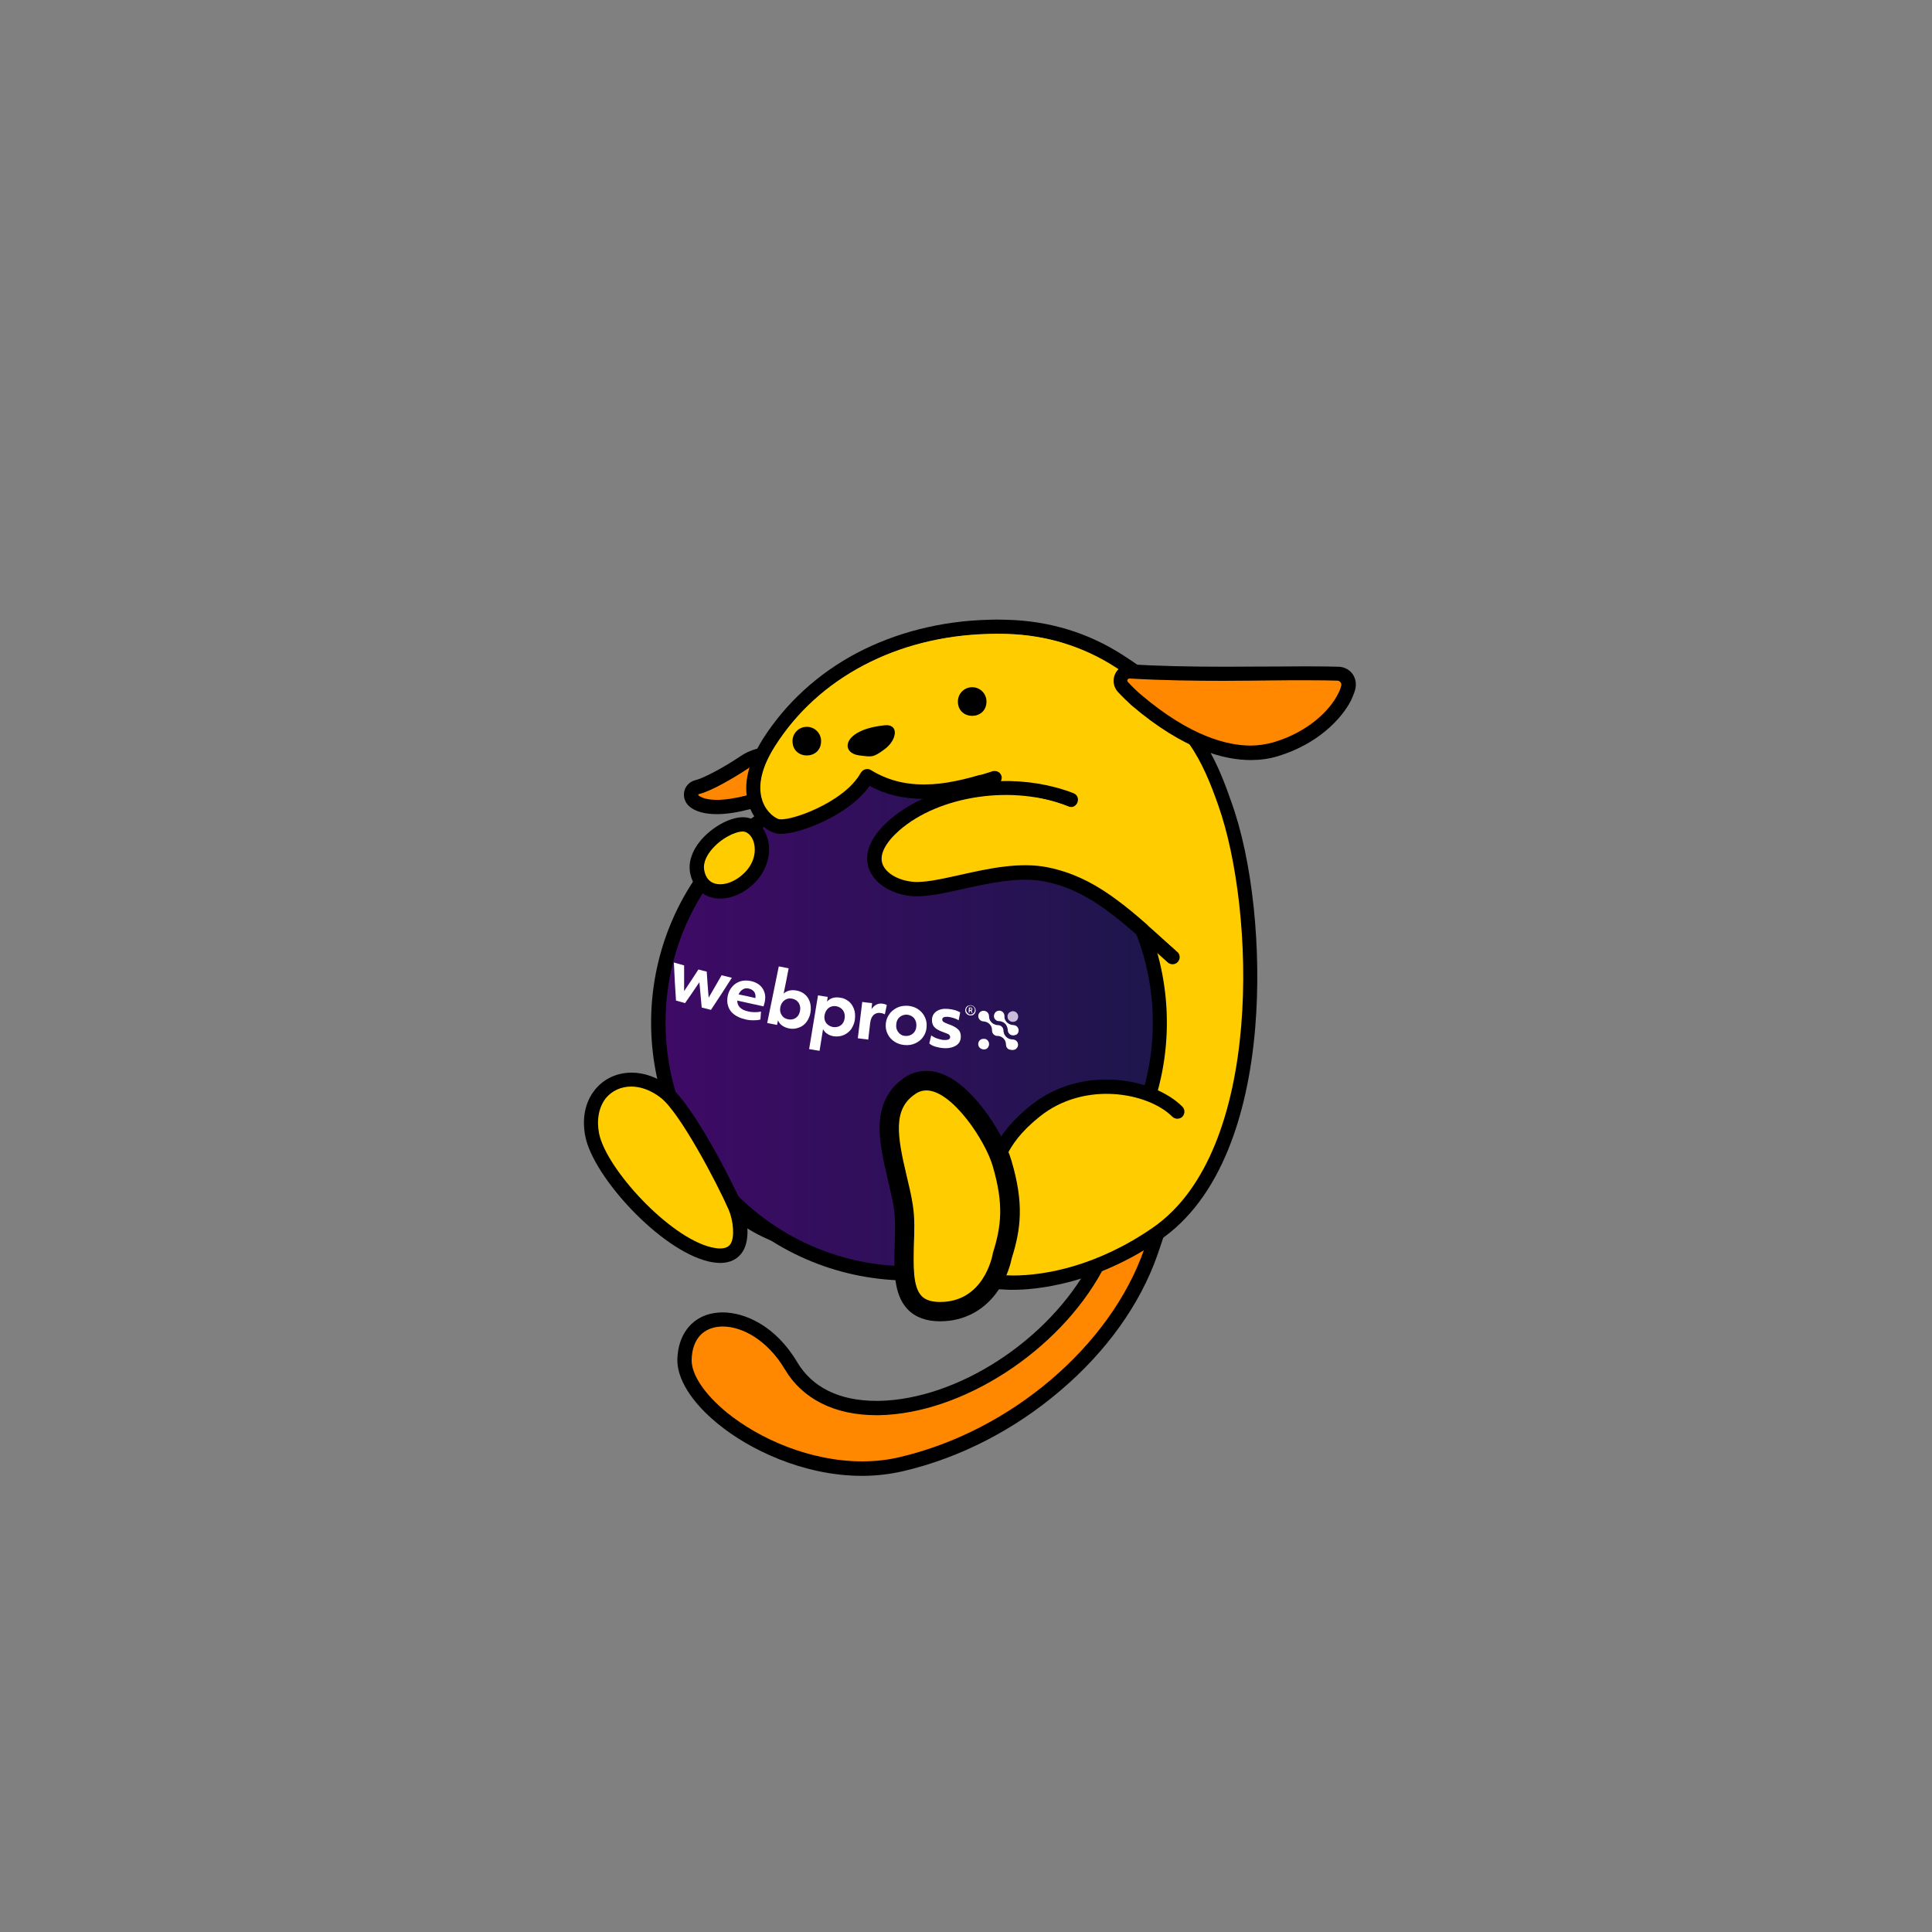 <?xml version="1.0" encoding="utf-8"?>
<!-- Generator: Adobe Illustrator 25.2.0, SVG Export Plug-In . SVG Version: 6.00 Build 0)  -->
<svg version="1.1" id="Layer_1" xmlns="http://www.w3.org/2000/svg" xmlns:xlink="http://www.w3.org/1999/xlink" x="0px" y="0px"
	 viewBox="0 0 1000 1000" style="enable-background:new 0 0 1000 1000;" xml:space="preserve">
<rect x="0" y="0" width="1000" height="1000" fill="#808080" stroke="none"/>
<style type="text/css">
	.st0{fill:#FFCC00;}
	.st1{fill:#FF8800;}
	.st2{fill:url(#Ball_1_);}
	.st3{fill:#FFFFFF;}
	.st4{fill:#CBBBDA;}
</style>
<g id="RightArm_1_">
	<path id="RightArm--bg" d="M436.6,504c-4.5,5.1-10.5,7.9-17,7.9c-9.1,0-18.5-5.5-24.4-14.4c-7.8-11.6-15.5-21.2-22.3-27.9l-4.8-4.7
		c-2-2-1.1-5.3,1.6-6.1l6.5-1.7c3.2-0.9,6.4-2.7,9.1-5.5c3-3,4.8-6.7,5.2-10.4V430c0-1.3,1.5-2.1,2.5-1.3l9.3,6.9
		c0.7,0.5,1.7,1.1,2.9,1.7c10.2,4.9,31.7,27.4,35.7,46.7C443,494.1,439.7,500.5,436.6,504z"/>
	<path id="RightArm" class="st0" d="M402.1,444.1c-1.5-0.7-2.9-1.5-4.2-2.4l0,0c-0.5,5.5-3,11-7.3,15.3c-3.7,3.7-8.1,6.2-12.5,7.4
		c8.7,8.6,17,19.8,23.2,29.1c4.5,6.7,11.6,11.1,18.3,11.1c4.1,0,8.1-1.6,11.4-5.4C444,484.4,413.7,449.6,402.1,444.1z"/>
</g>
<g id="Tail--group">
	<path id="Tail--bg" d="M599.1,649.5c-9,25.7-26.4,50-50.3,70.3c-23.8,20.3-51.8,34.7-81,41.6c-6.9,1.6-14.1,2.5-21.5,2.5
		c-30.8,0-58.9-13.9-74.8-27c-13.6-11.1-21.2-23.3-20.9-33.5c0.4-12,6.7-20.7,16.8-23.3c2.1-0.5,4.3-0.8,6.7-0.8
		c11.2,0,27.2,6.7,38.5,25.7c7.8,13.2,22,20.1,41.1,20.1c0.4,0,0.8,0,1.2,0c40.7-0.8,87.6-31.2,109.1-70.8
		c7.7-14.1,13.2-29.6,17.1-40.8c1.9-5.4,3.6-10.1,5.1-13.5c1.3-3.1,4.1-9.4,10.4-9.4c4.1,0,7.6,1.8,9.9,5
		C612,603.2,609.8,618.9,599.1,649.5z"/>
	<path id="Tail_2_" class="st1" d="M570.5,657.8c-22.7,41.7-72.5,73.9-115.5,74.7c-0.5,0-0.9,0-1.4,0c-21.6,0-38.3-8.4-47.4-23.8
		c-9-15.1-22-22.1-32.1-22.1c-1.7,0-3.3,0.2-4.8,0.6c-7,1.8-11,7.6-11.3,16.4c-0.3,7.7,6.6,18,18.2,27.5
		c16.8,13.7,43.2,25.3,70.1,25.3c6.6,0,13.3-0.7,19.8-2.3c57.2-13.5,108.5-57.4,126-107.1c5.4-15.3,16.7-49.2,4.5-49.2
		C592.1,597.9,585.8,629.6,570.5,657.8z"/>
</g>
<g id="Body--group">
	<path id="Body--bg" d="M649.7,531.9c-2,24-6.7,45.1-13.9,62.9c-8.5,20.9-20.3,36.6-35.1,46.8c-34,23.4-64.8,26-76.4,26
		c-1.3,0-2.5,0-3.8-0.1c-18.4-0.8-26-4.4-32.7-7.5c-5.9-2.8-11-5.2-24.9-5.7c-37.5-1.5-67-9.9-83.1-23.6c-0.2-0.1-0.5-0.4-0.9-0.7
		c-4.8-3.5-19.3-14.3-25-24.7c-5.3-9.7-6.2-22.3-2.3-31.4c13.4-31.2,24.5-40.5,33.5-48c3.6-3,6.4-5.3,8.8-8.7
		c2.2-3.1,3.8-7.1,4.9-12.2c0-0.1,0-0.2,0.1-0.3c3.9-15,3.4-34.9,2.8-56c-0.2-5.7-0.3-11.7-0.4-17.5v-0.1c0-18.6,9.6-40.7,25.7-59.2
		c18.1-20.8,41.6-33.6,66.1-36.2c20.2-2.1,34.3-3.1,45.9-3.1c43.7,0,58.6,14.8,82.2,48.4c7.5,10.6,12.1,22.5,16,33.7
		C648.3,445.1,653.1,491.2,649.7,531.9z"/>
	<path id="Body_1_" class="st0" d="M358.5,576.7c-3,7-2.2,17.4,2,25c5.6,10.3,23,22.2,24.1,23.2c15.1,12.9,43.7,20.5,78.7,21.9
		c31.2,1.3,24.3,11.8,57.6,13.3c1.1,0,2.2,0.1,3.5,0.1c16.7,0,43.7-5,72.2-24.7c58-39.9,52.9-165.3,34-218.6
		c-3.9-11.1-8.3-22.2-15.1-31.9c-23.5-33.5-36.6-45.2-76.2-45.2c-12.2,0-26.9,1.1-45.1,3.1c-49.9,5.3-85.3,55.3-85.3,88.1
		c0.3,27.4,2.5,55.1-2.7,75.5c-1.4,6.5-3.4,11.2-6,14.9C390.4,534.9,376.8,533.8,358.5,576.7z"/>
</g>
<g id="Ball--group">
	
		<ellipse id="Ball--bg" transform="matrix(0.707 -0.707 0.707 0.707 -236.438 487.813)" cx="470.6" cy="529.3" rx="133.5" ry="133.5"/>
	<linearGradient id="Ball_1_" gradientUnits="userSpaceOnUse" x1="344.5" y1="529.3" x2="596.7" y2="529.3">
		<stop  offset="0" style="stop-color:#3E0A66"/>
		<stop  offset="1" style="stop-color:#1E164C"/>
	</linearGradient>
	<circle id="Ball" class="st2" cx="470.6" cy="529.3" r="126.1"/>
	<g id="WebPros">
		<path class="st3" d="M511.2,538.5c-0.5-0.5-1-0.8-1.7-0.8c-0.1,0-0.2,0-0.3,0c-0.1,0-0.2,0-0.3,0c-0.6,0-1.3,0.3-1.7,0.7
			c-1.1,1-1.2,2.8-0.1,3.9c0.5,0.5,1.2,0.8,2,0.9c0.8,0,1.5-0.2,2-0.7C512.2,541.3,512.2,539.6,511.2,538.5"/>
		<path class="st4" d="M527,526.1c0-0.7-0.3-1.4-0.8-1.9c-0.5-0.5-1.2-0.8-1.9-0.8c-0.7,0-1.4,0.3-2,0.8c-0.3,0.3-0.5,0.5-0.6,0.9
			c-0.2,0.3-0.2,0.7-0.2,1.1c0,0.7,0.2,1.4,0.8,1.9c0.5,0.5,1.1,0.8,1.9,0.8c0,0,0.1,0,0.1,0c0,0,0.1,0,0.1,0c0.7,0,1.4-0.3,1.9-0.8
			C526.8,527.5,527,526.8,527,526.1"/>
		<path class="st3" d="M526.1,542.7c1.2-1.1,1.1-3.1-0.2-4.1c-0.3-0.2-0.7-0.4-1.1-0.5c-0.4-0.1-0.7-0.1-1.1-0.1
			c-0.9-0.1-1.7-0.4-2.4-0.9c-0.7-0.5-1.3-1.3-1.6-2.1c-0.1-0.4-0.2-0.8-0.3-1.2c0-0.3,0-0.7-0.1-1c-0.1-0.6-0.4-1.1-0.9-1.5
			c-0.5-0.5-1.2-0.7-1.9-0.7c-0.8,0-1.6-0.3-2.4-0.7c-0.7-0.5-1.3-1.1-1.7-1.8c-0.2-0.4-0.3-0.8-0.4-1.2c-0.1-0.4,0-0.7-0.1-1.1
			c0-0.7-0.4-1.5-1-2c-1.3-1-3.2-0.8-4.1,0.6c-0.9,1.4-0.4,3.2,1.1,4c0.7,0.4,1.6,0.2,2.3,0.5c0.8,0.2,1.6,0.7,2.1,1.3
			c0.6,0.6,1,1.4,1.1,2.2c0.1,0.7,0,1.4,0.3,2.1c0.1,0.3,0.3,0.5,0.5,0.8c0.3,0.3,0.6,0.5,1,0.7c0.5,0.2,1,0.2,1.5,0.2
			c1.1,0.1,2.2,0.7,2.9,1.5c0.7,0.8,1.1,1.9,1.1,3c0,1.1,0.6,2.1,1.6,2.5C524,543.7,525.3,543.5,526.1,542.7"/>
		<path class="st3" d="M526.4,535.3c1-0.9,1.1-2.5,0.3-3.6c-0.4-0.5-0.9-0.9-1.5-1c-0.6-0.2-1.3-0.1-1.9-0.3
			c-1.4-0.4-2.6-1.4-3.1-2.7c-0.3-0.6-0.3-1.3-0.3-1.9c0-0.7-0.3-1.3-0.7-1.8c-0.9-1-2.3-1.1-3.4-0.5c-1.1,0.7-1.6,2.1-1.2,3.3
			c0.2,0.6,0.7,1.1,1.2,1.4c0.3,0.2,0.6,0.3,0.9,0.3c0.3,0,0.7,0,1,0.1c1.4,0.2,2.7,1.1,3.3,2.3c0.3,0.6,0.5,1.2,0.6,1.9
			c0,0.4,0,0.7,0.1,1c0.1,0.3,0.2,0.6,0.4,0.9c0.7,1.1,2.2,1.5,3.4,1C525.8,535.7,526.1,535.5,526.4,535.3"/>
		<path class="st3" d="M348.8,498.2c2.1,0.6,3.2,0.9,5.3,1.5c0,5.3,0,8,0,13.3c3-4.5,4.5-6.7,7.4-11.2c1.7,0.5,2.6,0.7,4.3,1.1
			c0.4,5.4,0.5,8.1,1,13.5c2.7-4.6,4-6.9,6.7-11.6c2.1,0.5,3.2,0.8,5.3,1.3c-4.3,6.7-6.4,10-10.8,16.6c-1.9-0.5-2.9-0.7-4.8-1.2
			c-0.5-5.2-0.7-7.8-1.2-13.1c-2.9,4.3-4.4,6.5-7.4,10.8c-1.9-0.5-2.8-0.8-4.7-1.3C349.4,510,349.1,506,348.8,498.2z"/>
		<path class="st3" d="M385.7,527.6c-2.3-0.5-4.2-1.4-5.7-2.5s-2.6-2.6-3.1-4.3c-0.6-1.7-0.6-3.5-0.2-5.5c0.4-1.8,1.2-3.4,2.4-4.7
			c1.1-1.3,2.6-2.2,4.2-2.7c1.7-0.5,3.4-0.5,5.4-0.1c1.8,0.4,3.3,1.1,4.5,2.1s2,2.3,2.5,3.8c0.5,1.5,0.5,3.2,0.1,5.1
			c-0.2,0.8-0.4,1.5-0.6,2.1c-5.4-1.2-8.2-1.8-13.6-3c0,2.9,1.9,4.8,5.6,5.6c1.2,0.3,2.3,0.4,3.5,0.4c1.2,0,2.2-0.1,3.2-0.3
			c-0.1,1.6-0.2,2.4-0.3,4.1c-1,0.3-2.2,0.4-3.6,0.4S387.2,528,385.7,527.6 M391,516.6c0.2-1.3-0.1-2.4-0.6-3.2
			c-0.6-0.8-1.5-1.4-2.7-1.7c-1.2-0.3-2.3-0.2-3.2,0.4c-0.9,0.5-1.7,1.4-2.2,2.6C385.8,515.4,387.6,515.8,391,516.6
			C391,516.6,391,516.6,391,516.6z"/>
		<path class="st3" d="M408.3,532.3c-1.4-0.3-2.5-0.8-3.5-1.5c-1-0.7-1.7-1.6-2.1-2.7c-0.2,1-0.3,1.4-0.5,2.4c-2-0.4-3.1-0.6-5.1-1
			c2-9.8,4-19.6,6-29.3c2,0.4,3.1,0.6,5.1,1c-1,5.2-1.5,7.9-2.6,13.1c1.7-1.6,4-2.1,6.7-1.6c1.7,0.3,3.1,1,4.3,2
			c1.2,1,2.1,2.4,2.6,4c0.5,1.6,0.6,3.4,0.3,5.4c-0.3,1.8-1,3.4-2,4.8c-1,1.4-2.4,2.4-4,3C411.8,532.5,410.1,532.7,408.3,532.3
			 M408,527.6c1.5,0.3,2.9,0,4-0.8c1.1-0.8,1.8-2,2.1-3.6c0.3-1.6,0-3-0.7-4.1c-0.8-1.2-1.9-1.9-3.4-2.2s-2.8,0-3.9,0.8
			c-1.1,0.8-1.9,2-2.2,3.6c-0.3,1.6-0.1,2.9,0.7,4.1C405.3,526.6,406.4,527.3,408,527.6"/>
		<path class="st3" d="M423.4,515.2c2,0.3,3,0.5,5,0.8c-0.1,1-0.2,1.5-0.3,2.4c1.6-1.8,3.9-2.5,6.8-2c1.7,0.2,3.1,0.9,4.4,1.9
			c1.2,1,2.1,2.3,2.7,3.9c0.6,1.6,0.7,3.4,0.5,5.4c-0.2,1.8-0.9,3.4-1.8,4.9c-1,1.4-2.3,2.5-3.9,3.2c-1.6,0.7-3.3,0.9-5.1,0.7
			c-1.3-0.2-2.5-0.6-3.5-1.3c-1-0.6-1.7-1.5-2.2-2.4c-0.7,4.5-1.1,6.7-1.8,11.2c-2.2-0.4-3.3-0.5-5.4-0.9
			C420.3,533.7,421.9,524.4,423.4,515.2C423.4,515.2,423.4,515.2,423.4,515.2z M431.2,531.6c1.5,0.2,2.9-0.1,4-0.9s1.8-2.1,2-3.7
			c0.2-1.6-0.1-3-0.9-4.1c-0.8-1.1-2-1.8-3.5-2.1c-1.5-0.2-2.8,0.1-3.9,0.9c-1.1,0.9-1.8,2.1-2.1,3.7c-0.3,1.6,0,2.9,0.8,4.1
			C428.5,530.6,429.6,531.3,431.2,531.6"/>
		<path class="st3" d="M446.3,518.6c2,0.3,3,0.4,5.1,0.6c-0.1,1.2-0.2,1.9-0.3,3.1c0.7-1,1.5-1.8,2.5-2.3c1-0.5,2-0.7,3.2-0.5
			c0.8,0.1,1.5,0.3,2.2,0.7c-0.4,1.9-0.6,2.9-1,4.8c-0.8-0.4-1.5-0.6-2.3-0.7c-1.4-0.2-2.6,0.2-3.6,1.1c-0.9,0.9-1.5,2.3-1.7,4.1
			c-0.4,3.4-0.6,5.2-1,8.6c-2.2-0.3-3.2-0.4-5.4-0.7C444.9,529.9,445.4,526.2,446.3,518.6C446.3,518.6,446.3,518.6,446.3,518.6z"/>
		<path class="st3" d="M468.1,540.9c-2-0.2-3.7-0.8-5.2-1.8c-1.5-1-2.7-2.3-3.5-4c-0.8-1.6-1.1-3.4-0.9-5.4c0.2-1.8,0.8-3.4,1.9-4.9
			c1-1.4,2.4-2.5,4.1-3.3c1.7-0.8,3.5-1,5.5-0.9c1.9,0.2,3.6,0.7,5.1,1.7c1.5,1,2.7,2.3,3.5,3.9c0.8,1.6,1.2,3.4,1,5.4
			c-0.1,1.9-0.7,3.5-1.7,5s-2.4,2.6-4.1,3.4C472.1,540.8,470.2,541.1,468.1,540.9 M468.6,536.2c1.5,0.1,2.8-0.3,3.9-1.2
			c1.1-0.9,1.7-2.2,1.8-3.8c0.1-1.6-0.2-2.9-1.1-4.1c-0.9-1.1-2.1-1.7-3.6-1.9c-1.5-0.1-2.8,0.3-3.9,1.2c-1.1,0.9-1.7,2.2-1.8,3.8
			c-0.2,1.6,0.2,3,1.1,4.1C465.8,535.4,467,536.1,468.6,536.2"/>
		<path class="st3" d="M488.3,542.5c-1.5-0.1-2.9-0.4-4.3-0.8c-1.3-0.4-2.3-1-3-1.6c0.4-1.7,0.6-2.5,1-4.2c0.8,0.6,1.8,1.2,3,1.6
			c1.2,0.4,2.3,0.7,3.4,0.8c2.2,0.1,3.3-0.3,3.4-1.4c0-0.6-0.2-1-0.6-1.4c-0.4-0.3-1.4-0.7-2.8-1.2c-2.3-0.8-3.9-1.7-4.8-2.7
			c-0.9-1-1.3-2.4-1.2-4c0.1-1.8,0.9-3.2,2.4-4.2c1.5-1,3.4-1.4,5.8-1.2c1.2,0.1,2.4,0.3,3.5,0.6c1.2,0.3,2.1,0.8,2.9,1.2
			c-0.3,1.6-0.5,2.5-0.8,4.1c-0.8-0.5-1.7-0.9-2.7-1.2c-1-0.3-2-0.5-2.9-0.6c-1.9-0.1-2.8,0.3-2.9,1.3c0,0.6,0.2,1,0.6,1.3
			c0.4,0.3,1.3,0.7,2.6,1.2c2.4,0.8,4.1,1.8,5.1,2.8s1.4,2.4,1.3,4c-0.1,1.9-0.9,3.3-2.5,4.3C493.1,542.2,491,542.7,488.3,542.5"/>
		<path class="st3" d="M502.2,525.6c-0.5,0-0.9-0.2-1.3-0.4c-0.4-0.2-0.7-0.6-1-1c-0.2-0.4-0.3-0.9-0.3-1.4c0-0.5,0.2-0.9,0.4-1.3
			c0.2-0.4,0.6-0.7,1-0.9c0.4-0.2,0.9-0.3,1.4-0.3c0.5,0,0.9,0.2,1.3,0.4c0.4,0.3,0.7,0.6,1,1c0.2,0.4,0.3,0.9,0.3,1.4
			c0,0.5-0.2,0.9-0.4,1.3c-0.2,0.4-0.6,0.7-1,1C503.2,525.5,502.7,525.6,502.2,525.6C502.2,525.6,502.2,525.6,502.2,525.6z
			 M502.2,525.1c0.4,0,0.8-0.1,1.1-0.2c0.3-0.2,0.6-0.4,0.9-0.8c0.2-0.3,0.3-0.7,0.4-1.2c0-0.4-0.1-0.8-0.2-1.1
			c-0.2-0.3-0.4-0.6-0.8-0.9c-0.3-0.2-0.7-0.3-1.1-0.4c-0.4,0-0.8,0.1-1.1,0.2c-0.3,0.2-0.6,0.4-0.9,0.8c-0.2,0.3-0.3,0.7-0.4,1.1
			c0,0.4,0.1,0.8,0.2,1.1c0.2,0.3,0.4,0.6,0.8,0.9C501.4,525,501.8,525.1,502.2,525.1C502.2,525.1,502.2,525.1,502.2,525.1z
			 M501.5,521.5c0.4,0,0.5,0,0.9,0c0.3,0,0.6,0.1,0.7,0.3c0.2,0.2,0.3,0.4,0.2,0.6c0,0.4-0.2,0.6-0.5,0.7c0.2,0.4,0.4,0.6,0.6,1.1
			c-0.2,0-0.3,0-0.5,0c-0.2-0.4-0.3-0.6-0.5-1c-0.2,0-0.3,0-0.5,0c0,0.4,0,0.6,0,0.9c-0.2,0-0.3,0-0.5,0
			C501.4,523,501.4,522.5,501.5,521.5C501.5,521.5,501.5,521.5,501.5,521.5z M501.9,522.7c0.1,0,0.2,0,0.4,0c0.2,0,0.4,0,0.5-0.1
			c0.1-0.1,0.1-0.2,0.2-0.3c0-0.3-0.2-0.4-0.6-0.4c-0.2,0-0.2,0-0.4,0C501.9,522.2,501.9,522.4,501.9,522.7
			C501.9,522.7,501.9,522.7,501.9,522.7z"/>
	</g>
</g>
<g id="RightHand--group">
	<path id="RightHand--bg" d="M390.6,457c-5.2,5.1-11.7,8.1-17.8,8.1c-8.1,0-14-5.1-15.6-13.3c-1-5.4,0.9-11.3,5.4-16.7
		c5.8-6.9,14.9-12,21.7-12.1h0.2c1.3,0,2.6,0.2,3.8,0.6h0.2l0.1,0.1c4.5,1.8,7.9,6.2,9.1,11.8C399.1,443,396.5,451,390.6,457z"/>
	<path id="RightHand" class="st0" d="M385.4,451.7c4.2-4.2,6-9.6,5-14.7c-0.6-3.1-2.3-5.5-4.6-6.4c-0.4-0.1-0.9-0.2-1.3-0.2h-0.1
		c-4,0-11.3,3.6-16.1,9.4c-1.8,2.1-4.6,6.3-3.8,10.6c1.1,6,5.1,7.3,8.3,7.3C376.9,457.7,381.6,455.5,385.4,451.7z"/>
</g>
<g id="RightFootGroup">
	<path id="RightFoot--bg" d="M384.3,648c-2.4,3.7-6.4,5.7-11.5,5.7c-1.9,0-4-0.3-6.2-0.8c-25-6-59.3-43.6-63.6-64.5
		c-1.9-9.4-0.2-18,5-24.4c4.6-5.7,11.4-8.8,18.9-8.8c6.8,0,13.6,2.5,19.8,7.3c12.2,9.4,32.9,50.5,37.3,60.7
		C386.5,629,388.9,640.9,384.3,648z"/>
	<path id="RightFoot_1_" class="st0" d="M310.1,586.8c3.8,18.2,36.2,53.6,58.1,58.8c1.7,0.4,3.2,0.6,4.5,0.6c3.4,0,4.7-1.3,5.4-2.3
		c2.3-3.5,1.5-12.1-1-17.9c-6.1-13.9-25.3-50.3-35.1-57.8c-4.9-3.8-10.2-5.8-15.3-5.8c-5.3,0-10,2.2-13.2,6.1
		C309.9,573.2,308.7,579.7,310.1,586.8z"/>
</g>
<g id="RightEar--group">
	<path id="RightEar--bg" d="M413.3,399.4c-0.4,4.4-3.8,8.4-11.1,12.9c-4.7,3-10.2,5.5-13.9,6.5c-6.5,1.7-12.3,2.6-17.3,2.6
		c-6.7,0-10.6-1.6-12.7-2.9c-4.8-3-4.4-7.2-4.2-8.5c0.5-3.1,2.9-5.5,5.9-6.2c3.5-0.8,13.5-5.8,23.6-12.6c4.2-2.9,10.7-4.8,16.1-4.8
		c5.8,0,9.1,2.2,10.8,4.1C412.6,392.9,413.6,396,413.3,399.4z"/>
	<path id="RightEar" class="st1" d="M361.4,411.3c0,0.3,0.4,0.7,0.9,0.9c1.1,0.7,3.6,1.8,8.8,1.8c4.3,0,9.5-0.8,15.4-2.3
		c5.2-1.4,19.1-8.8,19.5-13c0.1-1.3-0.2-2.4-0.9-3.2c-1-1.1-2.8-1.7-5.3-1.7c-3.9,0-8.9,1.5-11.9,3.5c-8.5,5.7-20.5,12.5-26.1,13.7
		C361.5,411.1,361.4,411.2,361.4,411.3z"/>
</g>
<g id="Head--group">
	<path id="Head--bg" d="M516.4,328.1c1.6,0,3.2,0,4.8,0.1c20.6,0.6,39.5,6.5,55.9,17c11.2,7.2,17.5,11.4,25.9,25.2
		c1.5,2.5,9,0.8,7.9-1.1c-10.1-17.6-17.5-22.3-29.8-30.3c-17.7-11.4-37.8-17.6-59.7-18.2c-1.6,0-3.3-0.1-5-0.1l0,0
		c-1.6,0-3.3,0-4.9,0.1c-24.3,0.6-47.8,6.6-67.8,17.1c-20.2,10.6-37.1,26.1-48.9,44.7c-7.7,12.3-10.3,23.9-7.4,33.5
		c2.4,7.8,7.9,12.7,12.3,14.6c1.4,0.6,2.9,0.9,4.7,0.9c9.3,0,34.7-9.3,45.7-24.8c8.4,4.5,17.6,6.7,28.1,6.7c12.6,0,25-3.2,36.4-6.9
		c3-1,3.8-2.2,3.9-4.1c0-1.3-1.2-3.6-3.8-3.5c-0.3,0-0.7,0.1-1,0.2c-11.2,3.6-23.3,6.9-35.4,6.9c-9.3,0-18.6-2-27.4-7.4
		c-0.6-0.4-1.3-0.5-1.9-0.5c-1.3,0-2.5,0.6-3.2,1.8l-0.1,0.1c-7.9,14.3-33.3,24.1-41.2,24.1c-0.7,0-1.3-0.1-1.7-0.3
		c-2.8-1.2-6.6-4.6-8.2-10c-2.3-7.5,0-17,6.6-27.4c22.5-35.7,63.4-57.1,110.6-58.3l0,0C513.2,328.1,514.8,328.1,516.4,328.1"/>
	<path id="Head" class="st0" d="M516.6,399.4c-1-0.4-2-0.7-3-0.3c-19.7,6.3-42.5,12-62.8-0.5c-1.7-1.1-4-0.5-5.1,1.2l-0.1,0.1
		c-8.6,15.7-38.3,26-43,23.9c-2.8-1.2-6.6-4.6-8.2-10c-2.3-7.5,0-17,6.6-27.4c22.5-35.7,63.4-57.1,110.6-58.3l0,0
		c3.1-0.1,6.3-0.1,9.5,0c20.6,0.6,39.5,6.5,55.9,17c13.2,8.5,19.7,12.7,30.6,33.6C613.2,389.2,523.2,402.2,516.6,399.4z"/>
</g>
<g id="LeftArm--group">
	<path id="LeftArm--bg" d="M478,413.3c-6.4,2.9-12.4,6.6-17.6,11.1c-12.1,10.6-12.6,19.4-10.8,24.8c2.5,7.7,11.1,13.4,21.9,14.6
		c7.1,0.7,16.2-1.3,26.7-3.6c13.9-3.1,29.7-6.6,42.9-3.9c19.6,4.1,33.3,15,53.1,32.7l10.3,9.2c1.5,1.3,3.9,1.2,5.2-0.4
		c1.3-1.5,1.2-3.9-0.4-5.2l0,0l-2.9-2.6c-24-21.7-39.9-36-63.8-41c-14.8-3.1-31.3,0.6-46,3.9c-9.5,2.1-18.5,4.1-24.3,3.5
		c-7.8-0.8-14.1-4.6-15.7-9.5c-1.5-4.7,1.6-10.7,8.7-17c20.7-18.2,59.1-23.7,87.5-12.5c4.7,1.9,7.4-5.1,2.7-6.9
		c-11.4-4.4-24.6-6.6-37.7-6.2C507.7,404.7,487.3,409.1,478,413.3z"/>
	<path id="LeftArm" class="st0" d="M615.4,451c11.7,12.2,17,60.3-6,41.6l0,0l-2.9-2.6c-24-21.7-39.9-36-63.8-41
		c-14.8-3.1-31.3,0.6-46,3.9c-9.5,2.1-18.5,4.1-24.3,3.5c-7.8-0.8-14.1-4.6-15.7-9.5c-1.5-4.7,1.6-10.7,8.7-17
		c20.7-18.2,59.3-24,87.5-12.5C557.5,419.4,599,433.9,615.4,451z"/>
</g>
<g id="LeftEar--group">
	<path id="LeftEar--bg" d="M701.4,357.1c-0.5,1.7-1.2,3.4-2,5.2c-5,10-17.7,23-38,29.1c-4.5,1.4-9.3,2-14,2h-0.1
		c-13,0-34.2-4.9-61.6-28.3c-1.9-1.7-5.1-4.8-7.1-7c-2.3-2.5-2.8-6.1-1.5-9.1s4.4-5.1,7.8-5.1c0.2,0,0.3,0,0.5,0
		c13.9,0.8,30.1,1.2,48.4,1.2c8.1,0,14.8-0.1,19.3-0.1c2,0,3.5,0,4.5,0c7.4,0,13.3-0.1,18.2-0.1c8.1,0,13.7,0.1,17.1,0.2
		c2.9,0.1,5.6,1.5,7.3,3.9C701.7,351.3,702.2,354.2,701.4,357.1z"/>
	<path id="LeftEar" class="st1" d="M590.4,359.4c25.7,21.9,45.1,26.5,56.8,26.5h0.1c4,0,8-0.6,11.9-1.7
		c18.1-5.4,29.2-16.6,33.5-25.3c0.8-1.5,1.2-2.8,1.5-3.9c0.4-1.3-0.6-2.6-1.9-2.7c-3.3-0.1-8.9-0.2-16.7-0.2c-5.4,0-11.6,0-18.2,0.1
		c-3.3,0-12.2,0.2-23.9,0.2c-13.9,0-31.7-0.2-48.8-1.2c0,0,0,0-0.1,0c-0.9,0-1.5,1.1-0.8,1.8C585.8,355.2,588.8,358.1,590.4,359.4z"
		/>
</g>
<g id="Face--group">
	<path id="RightEye" d="M417.6,376.2c-4.1,0-7.4,3.3-7.4,7.4c0,9.9,14.8,9.9,14.8,0C425,379.5,421.7,376.2,417.6,376.2z"/>
	<path id="LeftEye" d="M503.2,355.7c-4.1,0-7.4,3.3-7.4,7.4c0,9.9,14.8,9.9,14.8,0C510.6,359,507.3,355.7,503.2,355.7L503.2,355.7
		L503.2,355.7z"/>
	<path id="Nose" d="M457.9,375.4c-7.4,0.8-12.3,2.5-15.6,4.9c-5.9,4.4-4.1,9.9,2.5,10.7c6.6,0.8,7.1,1.2,13.2-3.3
		C464.5,382.8,465.3,374.6,457.9,375.4L457.9,375.4z"/>
</g>
<g id="LeftLEg--group">
	<path id="LetLeg" class="st0" d="M512.4,655.2c-4.6-5.2-3.7-15.7-1.9-29.4c2.6-19.8,5-34.5,25.4-50.8c24.4-19.5,62.2-15,76.2-0.5
		c3.6,3.7,6.7,10.9,7.3,18.8c0.9,11.4-22.2,42.4-44.8,51.8C552,654.7,520.6,664.4,512.4,655.2z"/>
	<path id="LeftLeg--bg_1_" d="M512.4,658.9c-1.2,0-2.3-0.5-3-1.6c-4.7-6.7-4.5-17.2-2.6-32c2.5-19,4.6-35.5,26.8-53.2
		c26.8-21.4,63.7-14,78.4,0.7c1.4,1.4,1.4,3.8,0,5.2s-3.8,1.4-5.2,0c-12.5-12.5-45.4-18.7-68.6-0.1c-18.9,15.1-21.4,28.2-24.1,48.4
		c-1.4,11-2.3,21.8,1.3,26.7c1.2,1.7,0.8,4-0.9,5.2C513.9,658.7,513.1,658.9,512.4,658.9z"/>
</g>
<g id="LeftFoot--group">
	<path id="LeftFoot--bg" d="M523.7,651.2c-0.4,1.9-2,9.1-6.7,16.2c-7,10.6-17.8,16.5-30.4,16.5c-7.2,0-12.9-2.1-16.8-6.2
		c-7.5-7.8-7.1-21-6.7-33.7v-0.1c0.2-6.4,0.4-13.1-0.4-18.5c-0.7-4.4-1.8-9.1-3.1-14.5c-2.4-10.2-4.6-20.1-4.3-28.7
		c0.4-10.7,4.7-18.9,12.8-24.4c3.5-2.4,7.4-3.5,11.4-3.5c9.3,0,18.9,6.2,28.7,18.6c7.1,8.9,13.1,20,15.4,28.1
		C530,622.8,528.5,635.9,523.7,651.2z"/>
	<path id="LeftFoot_1_" class="st0" d="M477,670.8c2,2.1,5.2,3.1,9.6,3.1c22.6,0,27-23.7,27.2-24.7c0-0.2,0.1-0.4,0.1-0.6
		c4.4-13.9,5.7-25.2,0-44.8c-3.7-13.2-21.1-39.4-34.4-39.4c-2,0-4,0.6-5.8,1.9c-11.7,7.8-9.3,21.8-4.4,42.4
		c1.2,5.1,2.5,10.4,3.2,15.3c1,6.4,0.8,13.5,0.5,20.4C472.8,655,472.4,666,477,670.8z"/>
</g>
</svg>
